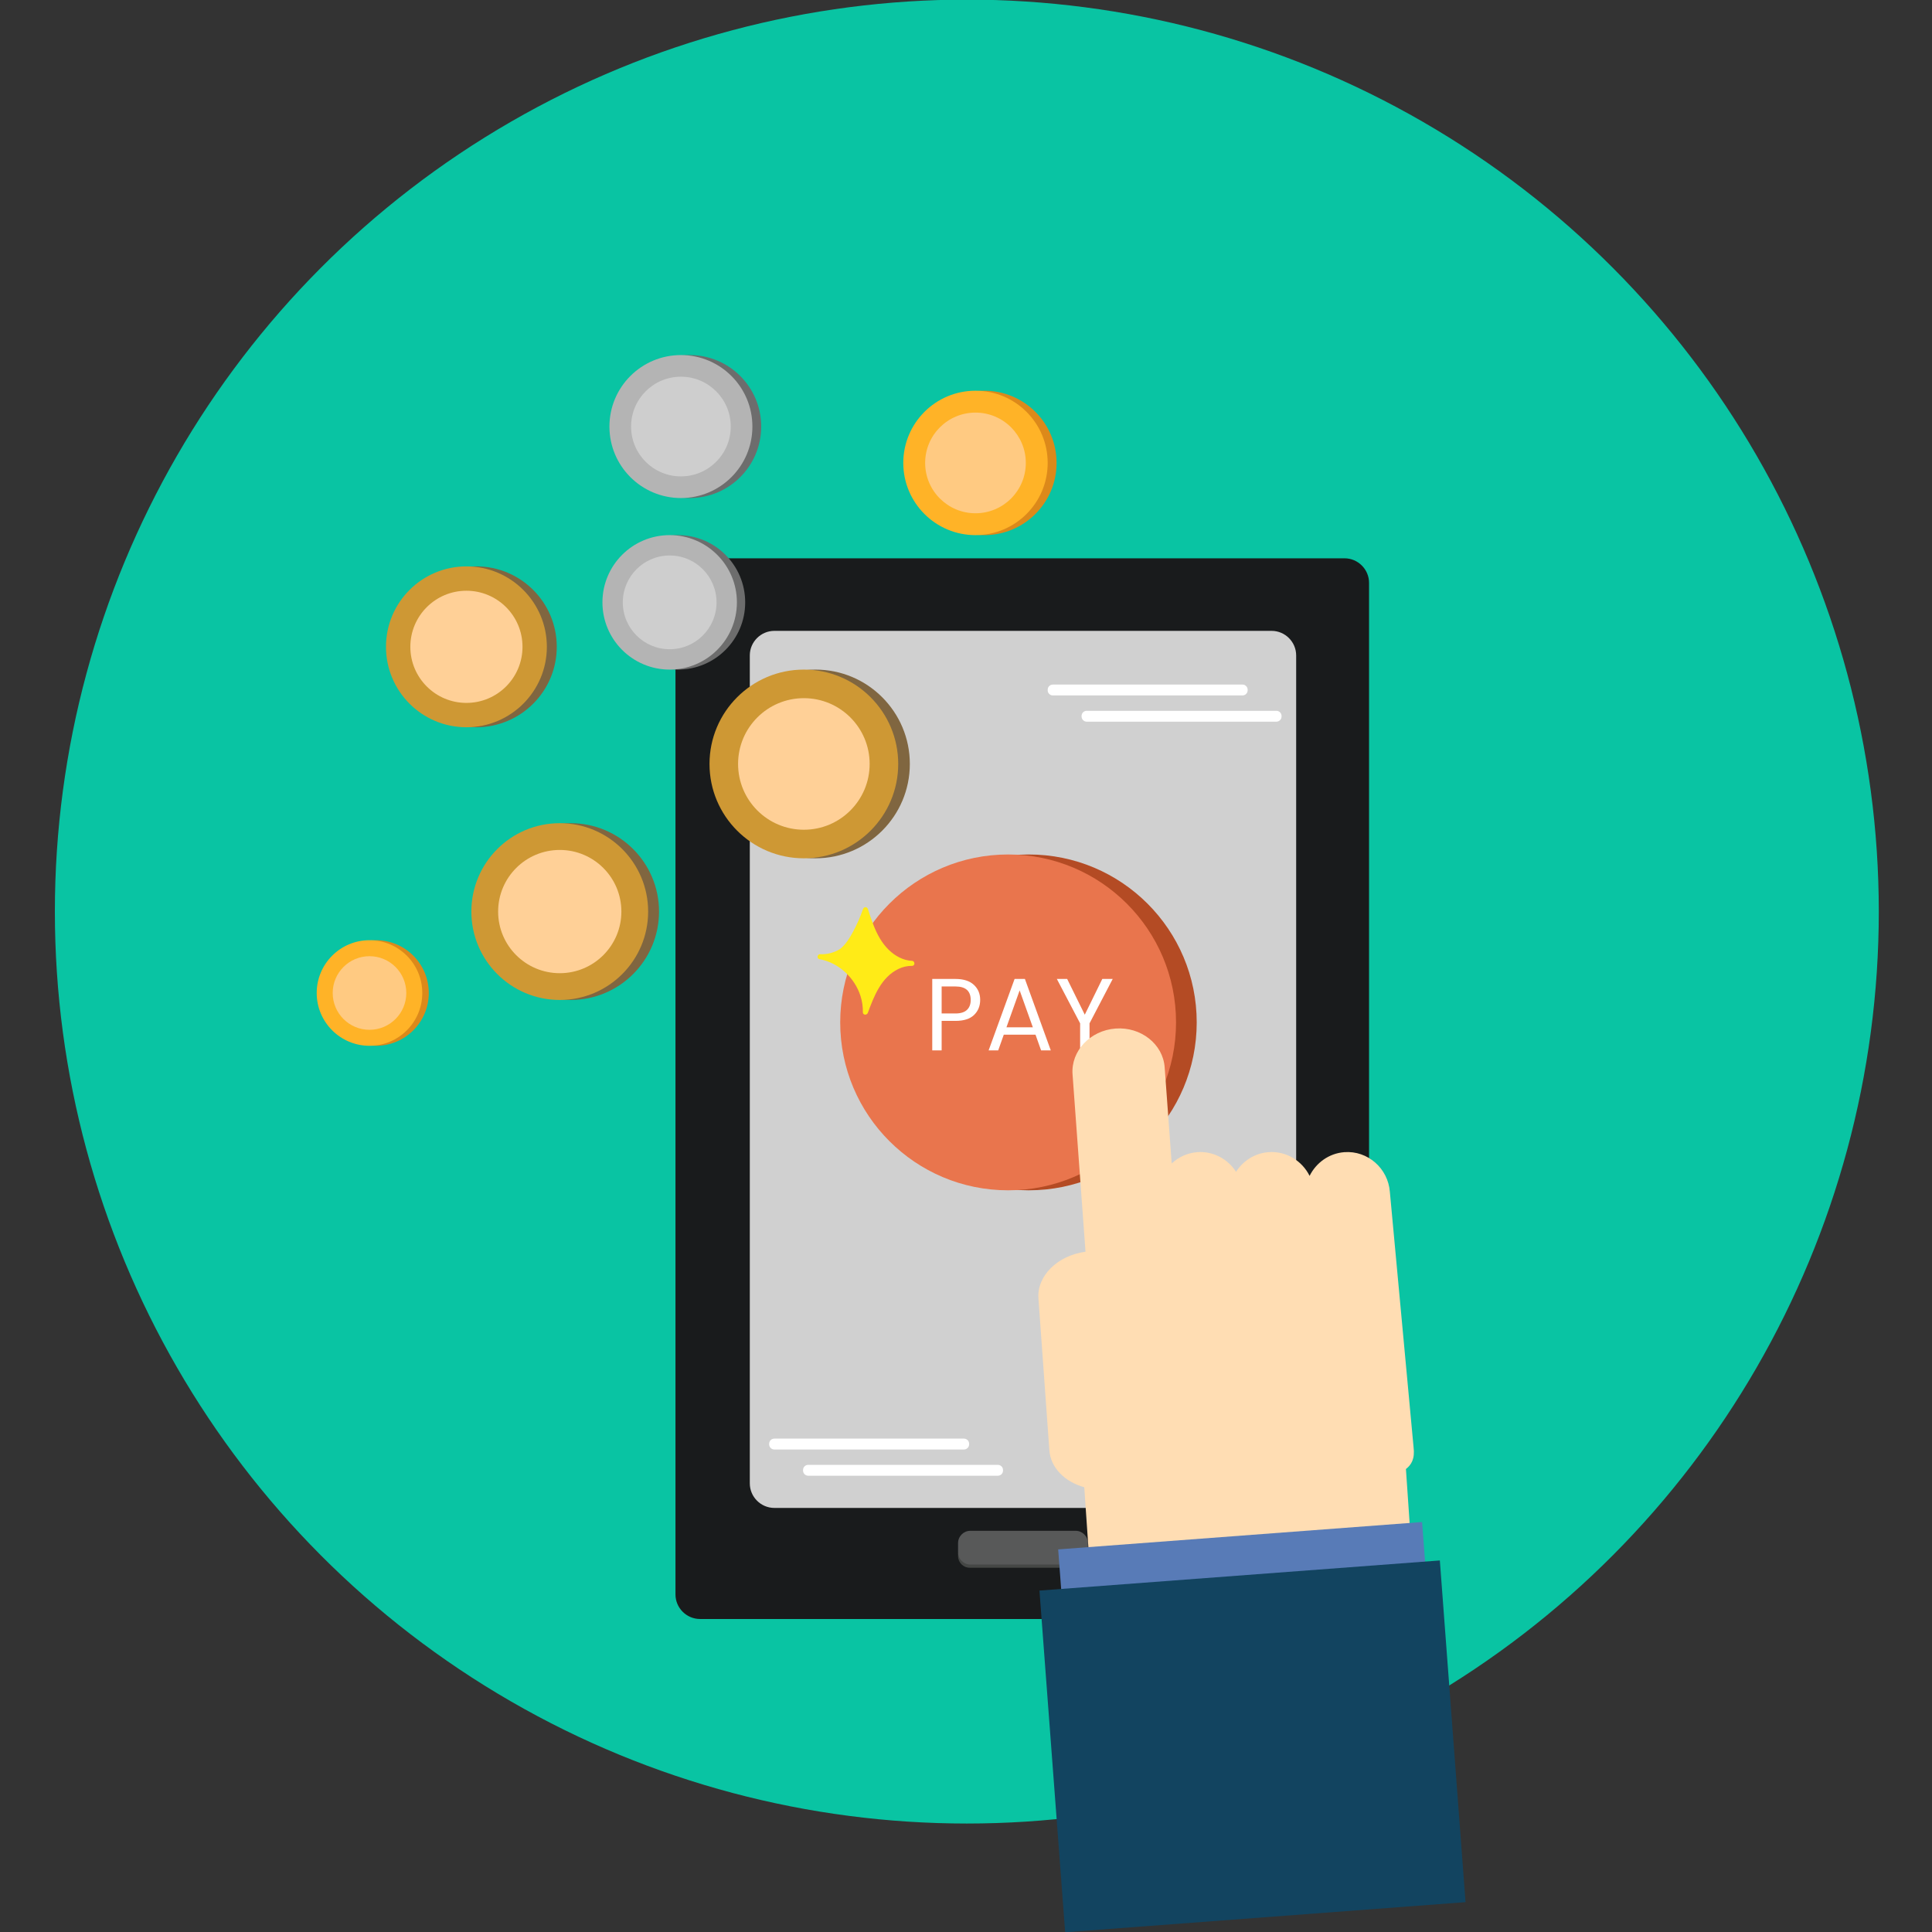 <?xml version="1.0" encoding="utf-8"?>
<!-- Generator: Adobe Illustrator 16.0.0, SVG Export Plug-In . SVG Version: 6.00 Build 0)  -->
<!DOCTYPE svg PUBLIC "-//W3C//DTD SVG 1.1//EN" "http://www.w3.org/Graphics/SVG/1.1/DTD/svg11.dtd">
<svg version="1.1" id="Layer_1" xmlns="http://www.w3.org/2000/svg" xmlns:xlink="http://www.w3.org/1999/xlink" x="0px" y="0px"
	 width="800px" height="800px" viewBox="0 0 800 800" enable-background="new 0 0 800 800" xml:space="preserve">
<rect x="0" y="0" width="800" height="800" fill="#333333" stroke="none"/>
<g>
	<g id="XMLID_50_">
		<circle fill="#09C4A3" cx="400.345" cy="377.462" r="377.624"/>
	</g>
	<g id="XMLID_334_">
		<g id="XMLID_383_">
			<g id="XMLID_388_">
				<path fill="#717271" d="M547.639,662.185H298.903c-4.08,0-8.529-7.85-8.529-11.929l1.114-398.049
					c0-4.08,3.335-7.417,7.415-7.417h248.736c4.076,0,7.416,3.337,7.416,7.417V654.77
					C555.055,658.846,551.715,662.185,547.639,662.185z"/>
			</g>
			<g id="XMLID_387_">
				<path fill="#191B1C" d="M556.722,670.392H289.874c-5.594,0-10.173-4.575-10.173-10.173V241.353
					c0-5.595,4.579-10.172,10.173-10.172h266.848c5.595,0,10.174,4.577,10.174,10.172v418.866
					C566.896,665.816,562.316,670.392,556.722,670.392z"/>
			</g>
			<g id="XMLID_386_">
				<path fill="#D0D0D0" d="M526.542,624.403h-205.89c-5.595,0-10.174-4.579-10.174-10.174V271.399
					c0-5.595,4.579-10.172,10.174-10.172h205.89c5.595,0,10.173,4.577,10.173,10.172v342.831
					C536.715,619.824,532.137,624.403,526.542,624.403z"/>
			</g>
			<g id="XMLID_385_">
				<path fill="#454745" d="M445.655,649.165h-44.116c-2.653,0-4.824-2.167-4.824-4.823v-0.55c0-2.649,2.171-4.823,4.824-4.823
					h44.116c2.653,0,4.823,2.174,4.823,4.823v0.55C450.479,646.998,448.309,649.165,445.655,649.165z"/>
			</g>
			<g id="XMLID_384_">
				<path fill="#585959" d="M445.394,647.844h-43.593c-2.796,0-5.086-2.289-5.086-5.085v-3.801c0-2.796,2.29-5.085,5.086-5.085
					h43.593c2.8,0,5.085,2.289,5.085,5.085v3.801C450.479,645.555,448.193,647.844,445.394,647.844z"/>
			</g>
		</g>
		<g id="XMLID_355_">
			<g id="XMLID_382_">
				<circle fill="#B44B24" cx="426.004" cy="423.351" r="69.53"/>
			</g>
			<g id="XMLID_381_">
				<circle fill="#E9754D" cx="417.444" cy="423.351" r="69.53"/>
			</g>
		</g>
		<g id="XMLID_380_">
			<g id="XMLID_404_">
				<path fill="#FFFFFF" d="M403.247,407.793c1.749,1.622,2.622,3.699,2.622,6.231s-0.846,4.616-2.537,6.252
					c-1.695,1.635-4.263,2.452-7.703,2.452h-5.717v12.206h-3.887v-29.573h9.604C398.957,405.361,401.498,406.173,403.247,407.793z
					 M389.912,419.658h5.717c2.133,0,3.719-0.493,4.758-1.475c1.04-0.979,1.56-2.353,1.56-4.117c0-3.726-2.106-5.591-6.317-5.591
					h-5.717V419.658z"/>
			</g>
			<g id="XMLID_410_">
				<path fill="#FFFFFF" d="M431.09,434.935l-2.303-6.487h-13.146l-2.303,6.487h-3.971l10.754-29.573h4.27l10.71,29.573H431.09z
					 M416.753,425.376h10.924l-5.462-15.278L416.753,425.376z"/>
			</g>
			<g id="XMLID_413_">
				<path fill="#FFFFFF" d="M451.148,434.935h-3.887v-11.182l-9.643-18.392h4.27l7.296,14.808l7.256-14.808h4.31l-9.602,18.392
					V434.935z"/>
			</g>
		</g>
		<g id="XMLID_52_">
			<path fill="#FFFFFF" d="M528.532,298.827h-78.546c-1.168,0-2.127-0.958-2.127-2.129v-0.243c0-1.172,0.959-2.129,2.127-2.129
				h78.546c1.169,0,2.13,0.958,2.13,2.129v0.243C530.662,297.87,529.701,298.827,528.532,298.827z"/>
		</g>
		<g id="XMLID_51_">
			<path fill="#FFFFFF" d="M514.497,287.966h-78.543c-1.172,0-2.13-0.959-2.13-2.131v-0.243c0-1.17,0.958-2.129,2.13-2.129h78.543
				c1.169,0,2.13,0.959,2.13,2.129v0.243C516.627,287.007,515.666,287.966,514.497,287.966z"/>
		</g>
		<g id="XMLID_338_">
			<path fill="#FFFFFF" d="M413.199,611.067h-78.542c-1.172,0-2.129-0.958-2.129-2.13v-0.244c0-1.172,0.958-2.13,2.129-2.13h78.542
				c1.172,0,2.13,0.958,2.13,2.13v0.244C415.329,610.109,414.371,611.067,413.199,611.067z"/>
		</g>
		<g id="XMLID_53_">
			<path fill="#FFFFFF" d="M399.164,600.205h-78.542c-1.172,0-2.13-0.958-2.13-2.13v-0.241c0-1.176,0.958-2.134,2.13-2.134h78.542
				c1.172,0,2.13,0.958,2.13,2.134v0.241C401.294,599.247,400.336,600.205,399.164,600.205z"/>
		</g>
		<g id="XMLID_428_">
			<path fill="#FFEB17" d="M377.629,397.864c-3.641-0.168-6.97-2.007-9.555-4.499c-2.911-2.806-4.854-6.438-6.328-10.165
				c-0.883-2.233-1.627-4.518-2.364-6.802c-0.326-1.005-1.675-0.975-2.015,0c-1.131,3.263-2.52,6.427-4.164,9.463
				c-1.365,2.521-2.887,5.046-5.115,6.902c-0.096,0.078-0.19,0.153-0.286,0.226c-2.446,1.518-5.326,2.271-8.234,2.121
				c-1.158-0.06-1.447,1.841-0.278,2.05c7.952,1.427,14.616,7.649,17.038,15.301c0.686,2.167,1.016,4.407,0.961,6.682
				c-0.027,1.238,1.661,1.333,2.052,0.276c2.568-6.962,5.544-14.718,12.649-18.188c1.756-0.858,3.682-1.313,5.639-1.281
				C378.978,399.974,378.964,397.926,377.629,397.864z"/>
		</g>
	</g>
	<g id="XMLID_335_">
		<g id="XMLID_415_">
			<path fill="#FFDDB3" d="M583.753,631.485l-1.589-23.189c2.234-1.736,3.78-4.212,3.162-9.053l-9.811-105.662
				c-0.723-9.807-9.211-17.229-18.865-16.494c-6.355,0.483-11.678,4.401-14.375,9.818c-3.118-6.27-9.738-10.374-17.031-9.818
				c-5.679,0.433-10.526,3.605-13.424,8.133c-3.396-5.306-9.467-8.638-16.083-8.133c-4.09,0.313-7.748,2.051-10.564,4.688
				l-2.911-39.834c-0.703-9.616-9.86-16.836-20.35-16.043c-10.489,0.792-18.498,9.309-17.795,18.927l5.37,73.492
				c-11.519,1.528-20.17,9.959-19.494,19.334l4.528,62.897c0.52,7.231,6.446,13.077,14.453,15.285l1.715,25.058
				c0.438,6.365,5.92,11.216,12.188,10.774l110.275-7.795C579.416,643.425,584.188,637.854,583.753,631.485z"/>
		</g>
		<g id="XMLID_47_">
			
				<rect x="442.528" y="635.454" transform="matrix(-0.997 0.075 -0.075 -0.997 1086.751 1350.66)" fill="#587BB7" width="151.143" height="120.426"/>
		</g>
		<g id="XMLID_375_">
			
				<rect x="435.554" y="651.908" transform="matrix(-0.997 0.075 -0.075 -0.997 1089.991 1404.926)" fill="#124460" width="166.291" height="141.913"/>
		</g>
	</g>
	<g id="XMLID_333_">
		<g id="XMLID_398_">
			<g id="XMLID_401_">
				<circle fill="#806640" cx="337.671" cy="316.336" r="39.071"/>
			</g>
			<g id="XMLID_400_">
				<circle fill="#CE9834" cx="332.862" cy="316.336" r="39.071"/>
			</g>
			<g id="XMLID_399_">
				<circle fill="#FFD097" cx="332.862" cy="316.336" r="27.24"/>
			</g>
		</g>
		<g id="XMLID_394_">
			<g id="XMLID_397_">
				<circle fill="#806640" cx="197.235" cy="267.834" r="33.308"/>
			</g>
			<g id="XMLID_396_">
				<circle fill="#CE9834" cx="193.134" cy="267.834" r="33.307"/>
			</g>
			<g id="XMLID_395_">
				<circle fill="#FFD097" cx="193.134" cy="267.834" r="23.222"/>
			</g>
		</g>
		<g id="XMLID_390_">
			<g id="XMLID_393_">
				<circle fill="#806640" cx="236.291" cy="377.462" r="36.6"/>
			</g>
			<g id="XMLID_392_">
				<circle fill="#CE9834" cx="231.783" cy="377.462" r="36.6"/>
			</g>
			<g id="XMLID_391_">
				<circle fill="#FFD097" cx="231.783" cy="377.462" r="25.517"/>
			</g>
		</g>
		<g id="XMLID_49_">
			<g id="XMLID_409_">
				<circle fill="#6D6D6D" cx="285.596" cy="176.626" r="29.601"/>
			</g>
			<g id="XMLID_408_">
				<path fill="#B4B4B4" d="M311.552,176.626c0,16.348-13.254,29.601-29.599,29.601c-16.349,0-29.603-13.252-29.603-29.601
					c0-16.349,13.254-29.601,29.603-29.601C298.298,147.025,311.552,160.278,311.552,176.626z"/>
			</g>
			<g id="XMLID_407_">
				<circle fill="#CECECE" cx="281.951" cy="176.626" r="20.637"/>
			</g>
		</g>
		<g id="XMLID_429_">
			<g id="XMLID_432_">
				<circle fill="#6D6D6D" cx="280.727" cy="249.425" r="27.84"/>
			</g>
			<g id="XMLID_431_">
				<circle fill="#B4B4B4" cx="277.296" cy="249.425" r="27.84"/>
			</g>
			<g id="XMLID_430_">
				<circle fill="#CECECE" cx="277.296" cy="249.425" r="19.409"/>
			</g>
		</g>
		<g id="XMLID_403_">
			<g id="XMLID_402_">
				<circle fill="#DC891A" cx="407.608" cy="191.689" r="29.895"/>
			</g>
			<g id="XMLID_389_">
				<circle fill="#FFB327" cx="403.928" cy="191.689" r="29.896"/>
			</g>
			<g id="XMLID_83_">
				<circle fill="#FFCA82" cx="403.926" cy="191.689" r="20.842"/>
			</g>
		</g>
		<g id="XMLID_484_">
			<g id="XMLID_487_">
				<circle fill="#DC891A" cx="155.693" cy="411.18" r="21.858"/>
			</g>
			<g id="XMLID_486_">
				<circle fill="#FFB327" cx="153.002" cy="411.18" r="21.858"/>
			</g>
			<g id="XMLID_485_">
				<circle fill="#FFCA82" cx="153.002" cy="411.18" r="15.238"/>
			</g>
		</g>
	</g>
</g>
</svg>
